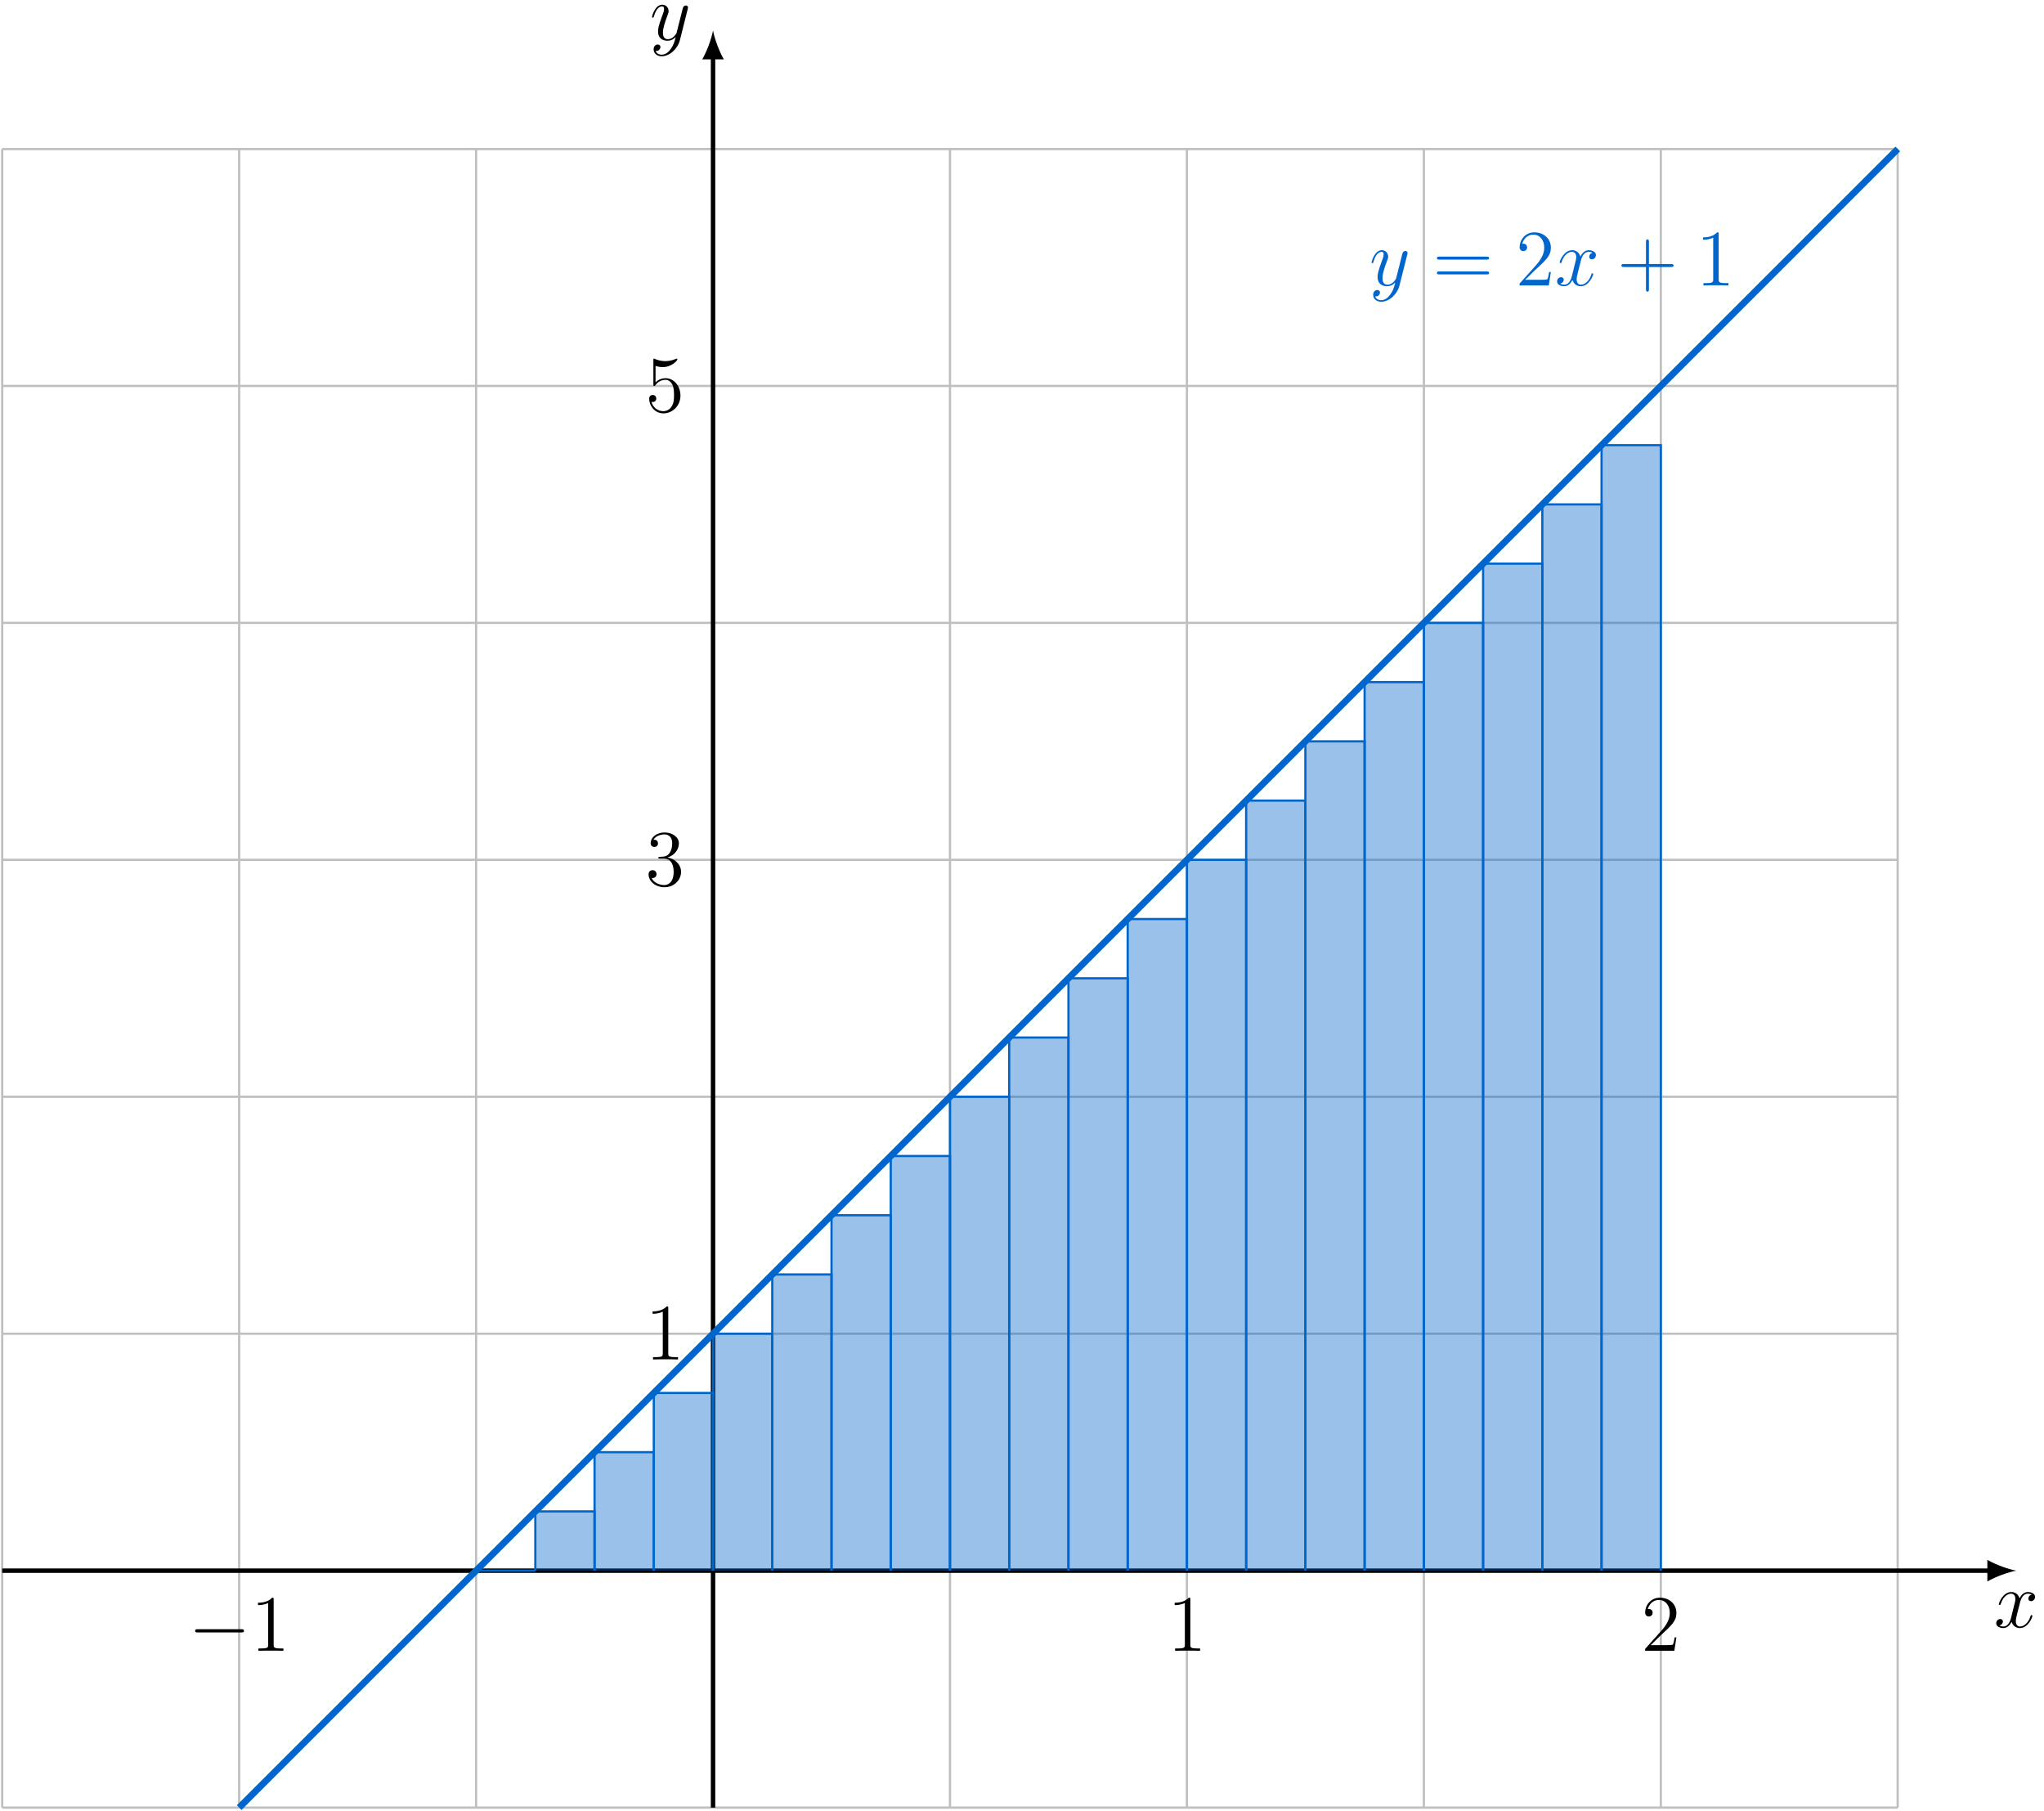 <?xml version="1.0" encoding="UTF-8"?>
<svg xmlns="http://www.w3.org/2000/svg" xmlns:xlink="http://www.w3.org/1999/xlink" width="366.803" height="324.975" viewBox="0 0 366.803 324.975">
<defs>
<g>
<g id="glyph-0-0">
<path d="M 6.797 -5.859 C 6.344 -5.766 6.172 -5.422 6.172 -5.156 C 6.172 -4.812 6.438 -4.688 6.641 -4.688 C 7.078 -4.688 7.375 -5.062 7.375 -5.453 C 7.375 -6.047 6.688 -6.328 6.078 -6.328 C 5.203 -6.328 4.719 -5.469 4.594 -5.188 C 4.266 -6.266 3.375 -6.328 3.109 -6.328 C 1.656 -6.328 0.875 -4.453 0.875 -4.125 C 0.875 -4.078 0.938 -4 1.031 -4 C 1.141 -4 1.172 -4.094 1.203 -4.141 C 1.688 -5.734 2.656 -6.031 3.062 -6.031 C 3.719 -6.031 3.844 -5.438 3.844 -5.094 C 3.844 -4.781 3.766 -4.453 3.578 -3.766 L 3.094 -1.797 C 2.891 -0.938 2.469 -0.141 1.703 -0.141 C 1.641 -0.141 1.281 -0.141 0.969 -0.328 C 1.484 -0.438 1.609 -0.859 1.609 -1.031 C 1.609 -1.312 1.391 -1.484 1.125 -1.484 C 0.781 -1.484 0.406 -1.188 0.406 -0.734 C 0.406 -0.125 1.078 0.141 1.688 0.141 C 2.375 0.141 2.875 -0.406 3.172 -0.984 C 3.406 -0.141 4.109 0.141 4.641 0.141 C 6.109 0.141 6.891 -1.734 6.891 -2.047 C 6.891 -2.125 6.828 -2.188 6.734 -2.188 C 6.609 -2.188 6.594 -2.109 6.562 -2 C 6.172 -0.734 5.328 -0.141 4.688 -0.141 C 4.188 -0.141 3.922 -0.516 3.922 -1.109 C 3.922 -1.422 3.969 -1.656 4.203 -2.594 L 4.703 -4.547 C 4.922 -5.406 5.406 -6.031 6.062 -6.031 C 6.094 -6.031 6.5 -6.031 6.797 -5.859 Z M 6.797 -5.859 "/>
</g>
<g id="glyph-0-1">
<path d="M 3.766 1.609 C 3.391 2.156 2.828 2.641 2.125 2.641 C 1.953 2.641 1.266 2.609 1.047 1.953 C 1.094 1.969 1.156 1.969 1.188 1.969 C 1.625 1.969 1.906 1.594 1.906 1.266 C 1.906 0.938 1.641 0.812 1.422 0.812 C 1.188 0.812 0.688 0.984 0.688 1.688 C 0.688 2.422 1.312 2.922 2.125 2.922 C 3.562 2.922 5 1.609 5.406 0.016 L 6.812 -5.578 C 6.828 -5.656 6.859 -5.734 6.859 -5.828 C 6.859 -6.031 6.688 -6.188 6.469 -6.188 C 6.344 -6.188 6.031 -6.125 5.922 -5.688 L 4.859 -1.484 C 4.797 -1.219 4.797 -1.188 4.672 -1.031 C 4.391 -0.625 3.922 -0.141 3.234 -0.141 C 2.422 -0.141 2.359 -0.938 2.359 -1.312 C 2.359 -2.141 2.734 -3.234 3.125 -4.281 C 3.281 -4.688 3.375 -4.891 3.375 -5.172 C 3.375 -5.781 2.938 -6.328 2.234 -6.328 C 0.922 -6.328 0.391 -4.25 0.391 -4.125 C 0.391 -4.078 0.438 -4 0.547 -4 C 0.672 -4 0.688 -4.062 0.75 -4.266 C 1.094 -5.469 1.641 -6.031 2.188 -6.031 C 2.328 -6.031 2.562 -6.031 2.562 -5.562 C 2.562 -5.188 2.406 -4.781 2.188 -4.234 C 1.484 -2.359 1.484 -1.875 1.484 -1.531 C 1.484 -0.172 2.469 0.141 3.188 0.141 C 3.594 0.141 4.109 0.016 4.625 -0.516 L 4.641 -0.5 C 4.422 0.344 4.281 0.906 3.766 1.609 Z M 3.766 1.609 "/>
</g>
<g id="glyph-1-0">
<path d="M 9.688 -4.641 C 9.891 -4.641 10.141 -4.641 10.141 -4.906 C 10.141 -5.172 9.891 -5.172 9.688 -5.172 L 1.234 -5.172 C 1.031 -5.172 0.781 -5.172 0.781 -4.922 C 0.781 -4.641 1.016 -4.641 1.234 -4.641 Z M 9.688 -1.984 C 9.891 -1.984 10.141 -1.984 10.141 -2.234 C 10.141 -2.516 9.891 -2.516 9.688 -2.516 L 1.234 -2.516 C 1.031 -2.516 0.781 -2.516 0.781 -2.25 C 0.781 -1.984 1.016 -1.984 1.234 -1.984 Z M 9.688 -1.984 "/>
</g>
<g id="glyph-1-1">
<path d="M 6.312 -2.406 L 6 -2.406 C 5.953 -2.172 5.844 -1.375 5.688 -1.141 C 5.594 -1.016 4.781 -1.016 4.344 -1.016 L 1.688 -1.016 C 2.078 -1.344 2.953 -2.266 3.328 -2.609 C 5.516 -4.625 6.312 -5.359 6.312 -6.781 C 6.312 -8.438 5 -9.531 3.344 -9.531 C 1.672 -9.531 0.703 -8.125 0.703 -6.891 C 0.703 -6.156 1.328 -6.156 1.375 -6.156 C 1.672 -6.156 2.047 -6.375 2.047 -6.828 C 2.047 -7.234 1.781 -7.5 1.375 -7.5 C 1.25 -7.5 1.219 -7.5 1.172 -7.484 C 1.453 -8.469 2.219 -9.125 3.156 -9.125 C 4.375 -9.125 5.125 -8.109 5.125 -6.781 C 5.125 -5.562 4.422 -4.5 3.594 -3.578 L 0.703 -0.344 L 0.703 0 L 5.938 0 Z M 6.312 -2.406 "/>
</g>
<g id="glyph-1-2">
<path d="M 5.719 -3.312 L 9.688 -3.312 C 9.891 -3.312 10.141 -3.312 10.141 -3.578 C 10.141 -3.844 9.891 -3.844 9.688 -3.844 L 5.719 -3.844 L 5.719 -7.797 C 5.719 -8 5.719 -8.266 5.469 -8.266 C 5.188 -8.266 5.188 -8.016 5.188 -7.797 L 5.188 -3.844 L 1.234 -3.844 C 1.031 -3.844 0.781 -3.844 0.781 -3.578 C 0.781 -3.312 1.016 -3.312 1.234 -3.312 L 5.188 -3.312 L 5.188 0.641 C 5.188 0.844 5.188 1.109 5.453 1.109 C 5.719 1.109 5.719 0.859 5.719 0.641 Z M 5.719 -3.312 "/>
</g>
<g id="glyph-1-3">
<path d="M 4.125 -9.188 C 4.125 -9.531 4.125 -9.531 3.844 -9.531 C 3.5 -9.156 2.781 -8.625 1.312 -8.625 L 1.312 -8.203 C 1.641 -8.203 2.359 -8.203 3.141 -8.578 L 3.141 -1.109 C 3.141 -0.594 3.094 -0.422 1.844 -0.422 L 1.391 -0.422 L 1.391 0 C 1.781 -0.031 3.172 -0.031 3.641 -0.031 C 4.109 -0.031 5.5 -0.031 5.875 0 L 5.875 -0.422 L 5.438 -0.422 C 4.172 -0.422 4.125 -0.594 4.125 -1.109 Z M 4.125 -9.188 "/>
</g>
<g id="glyph-1-4">
<path d="M 2.641 -5.156 C 2.391 -5.141 2.344 -5.125 2.344 -4.984 C 2.344 -4.844 2.406 -4.844 2.672 -4.844 L 3.328 -4.844 C 4.547 -4.844 5.094 -3.844 5.094 -2.469 C 5.094 -0.594 4.109 -0.094 3.406 -0.094 C 2.719 -0.094 1.547 -0.422 1.141 -1.359 C 1.594 -1.297 2.016 -1.547 2.016 -2.062 C 2.016 -2.484 1.703 -2.766 1.312 -2.766 C 0.969 -2.766 0.594 -2.562 0.594 -2.016 C 0.594 -0.75 1.859 0.297 3.453 0.297 C 5.156 0.297 6.422 -1 6.422 -2.453 C 6.422 -3.766 5.359 -4.812 3.984 -5.047 C 5.234 -5.406 6.031 -6.453 6.031 -7.578 C 6.031 -8.703 4.859 -9.531 3.469 -9.531 C 2.031 -9.531 0.969 -8.656 0.969 -7.609 C 0.969 -7.047 1.422 -6.922 1.641 -6.922 C 1.938 -6.922 2.281 -7.141 2.281 -7.578 C 2.281 -8.031 1.938 -8.234 1.625 -8.234 C 1.531 -8.234 1.5 -8.234 1.469 -8.219 C 2.016 -9.188 3.359 -9.188 3.422 -9.188 C 3.906 -9.188 4.828 -8.984 4.828 -7.578 C 4.828 -7.297 4.797 -6.5 4.375 -5.875 C 3.938 -5.25 3.453 -5.203 3.062 -5.188 Z M 2.641 -5.156 "/>
</g>
<g id="glyph-1-5">
<path d="M 1.844 -8.219 C 2.453 -8.016 2.953 -8 3.109 -8 C 4.734 -8 5.766 -9.188 5.766 -9.391 C 5.766 -9.453 5.734 -9.531 5.656 -9.531 C 5.625 -9.531 5.594 -9.531 5.469 -9.469 C 4.656 -9.125 3.969 -9.078 3.594 -9.078 C 2.656 -9.078 1.984 -9.359 1.703 -9.484 C 1.609 -9.531 1.578 -9.531 1.562 -9.531 C 1.453 -9.531 1.453 -9.438 1.453 -9.203 L 1.453 -4.953 C 1.453 -4.688 1.453 -4.609 1.625 -4.609 C 1.688 -4.609 1.703 -4.625 1.844 -4.797 C 2.25 -5.375 2.922 -5.719 3.641 -5.719 C 4.406 -5.719 4.781 -5.016 4.891 -4.781 C 5.141 -4.219 5.156 -3.516 5.156 -2.969 C 5.156 -2.422 5.156 -1.609 4.75 -0.969 C 4.438 -0.438 3.875 -0.094 3.234 -0.094 C 2.297 -0.094 1.359 -0.734 1.109 -1.781 C 1.172 -1.75 1.266 -1.734 1.328 -1.734 C 1.578 -1.734 1.969 -1.875 1.969 -2.359 C 1.969 -2.766 1.688 -3 1.328 -3 C 1.078 -3 0.703 -2.875 0.703 -2.312 C 0.703 -1.094 1.672 0.297 3.266 0.297 C 4.891 0.297 6.312 -1.062 6.312 -2.891 C 6.312 -4.594 5.156 -6.016 3.656 -6.016 C 2.844 -6.016 2.203 -5.656 1.844 -5.25 Z M 1.844 -8.219 "/>
</g>
<g id="glyph-2-0">
<path d="M 9.453 -3.297 C 9.703 -3.297 9.953 -3.297 9.953 -3.578 C 9.953 -3.875 9.703 -3.875 9.453 -3.875 L 1.688 -3.875 C 1.453 -3.875 1.188 -3.875 1.188 -3.578 C 1.188 -3.297 1.453 -3.297 1.688 -3.297 Z M 9.453 -3.297 "/>
</g>
</g>
<clipPath id="clip-0">
<path clip-rule="nonzero" d="M 0 26 L 341 26 L 341 324.977 L 0 324.977 Z M 0 26 "/>
</clipPath>
<clipPath id="clip-1">
<path clip-rule="nonzero" d="M 127 9 L 129 9 L 129 324.977 L 127 324.977 Z M 127 9 "/>
</clipPath>
<clipPath id="clip-2">
<path clip-rule="nonzero" d="M 26 9 L 358 9 L 358 324.977 L 26 324.977 Z M 26 9 "/>
</clipPath>
</defs>
<g clip-path="url(#clip-0)">
<path fill="none" stroke-width="0.399" stroke-linecap="butt" stroke-linejoin="miter" stroke="rgb(75%, 75%, 75%)" stroke-opacity="1" stroke-miterlimit="10" d="M -127.562 -42.521 L 212.602 -42.521 M -127.562 -0.001 L 212.602 -0.001 M -127.562 42.522 L 212.602 42.522 M -127.562 85.042 L 212.602 85.042 M -127.562 127.561 L 212.602 127.561 M -127.562 170.081 L 212.602 170.081 M -127.562 212.6 L 212.602 212.6 M -127.562 255.108 L 212.602 255.108 M -127.562 -42.521 L -127.562 255.12 M -85.039 -42.521 L -85.039 255.12 M -42.52 -42.521 L -42.52 255.12 M 0 -42.521 L 0 255.12 M 42.52 -42.521 L 42.52 255.12 M 85.039 -42.521 L 85.039 255.12 M 127.563 -42.521 L 127.563 255.12 M 170.082 -42.521 L 170.082 255.12 M 212.586 -42.521 L 212.586 255.12 " transform="matrix(1, 0, 0, -1, 127.957, 281.858)"/>
</g>
<path fill="none" stroke-width="0.797" stroke-linecap="butt" stroke-linejoin="miter" stroke="rgb(0%, 0%, 0%)" stroke-opacity="1" stroke-miterlimit="10" d="M -127.562 -0.001 L 229.199 -0.001 " transform="matrix(1, 0, 0, -1, 127.957, 281.858)"/>
<path fill-rule="nonzero" fill="rgb(0%, 0%, 0%)" fill-opacity="1" d="M 361.816 281.859 C 360.438 281.598 358.191 280.82 356.637 279.914 L 356.637 283.801 C 358.191 282.895 360.438 282.117 361.816 281.859 "/>
<g fill="rgb(0%, 0%, 0%)" fill-opacity="1">
<use xlink:href="#glyph-0-0" x="357.824" y="292.019"/>
</g>
<g clip-path="url(#clip-1)">
<path fill="none" stroke-width="0.797" stroke-linecap="butt" stroke-linejoin="miter" stroke="rgb(0%, 0%, 0%)" stroke-opacity="1" stroke-miterlimit="10" d="M 0 -42.521 L 0 271.717 " transform="matrix(1, 0, 0, -1, 127.957, 281.858)"/>
</g>
<path fill-rule="nonzero" fill="rgb(0%, 0%, 0%)" fill-opacity="1" d="M 127.957 5.477 C 127.699 6.859 126.922 9.102 126.016 10.656 L 129.898 10.656 C 128.992 9.102 128.215 6.859 127.957 5.477 "/>
<g fill="rgb(0%, 0%, 0%)" fill-opacity="1">
<use xlink:href="#glyph-0-1" x="116.608" y="7.173"/>
</g>
<path fill="none" stroke-width="0.399" stroke-linecap="butt" stroke-linejoin="miter" stroke="rgb(0%, 40.015%, 79.999%)" stroke-opacity="1" stroke-miterlimit="10" d="M -42.52 -0.001 L -31.891 -0.001 " transform="matrix(1, 0, 0, -1, 127.957, 281.858)"/>
<path fill-rule="nonzero" fill="rgb(0%, 40.015%, 79.999%)" fill-opacity="0.4" stroke-width="0.399" stroke-linecap="butt" stroke-linejoin="miter" stroke="rgb(0%, 40.015%, 79.999%)" stroke-opacity="1" stroke-miterlimit="10" d="M -31.891 -0.001 L -31.891 10.631 L -21.262 10.631 L -21.262 -0.001 " transform="matrix(1, 0, 0, -1, 127.957, 281.858)"/>
<path fill-rule="nonzero" fill="rgb(0%, 40.015%, 79.999%)" fill-opacity="0.4" stroke-width="0.399" stroke-linecap="butt" stroke-linejoin="miter" stroke="rgb(0%, 40.015%, 79.999%)" stroke-opacity="1" stroke-miterlimit="10" d="M -21.262 -0.001 L -21.262 21.26 L -10.629 21.26 L -10.629 -0.001 " transform="matrix(1, 0, 0, -1, 127.957, 281.858)"/>
<path fill-rule="nonzero" fill="rgb(0%, 40.015%, 79.999%)" fill-opacity="0.4" stroke-width="0.399" stroke-linecap="butt" stroke-linejoin="miter" stroke="rgb(0%, 40.015%, 79.999%)" stroke-opacity="1" stroke-miterlimit="10" d="M -10.629 -0.001 L -10.629 31.889 L 0 31.889 L 0 -0.001 " transform="matrix(1, 0, 0, -1, 127.957, 281.858)"/>
<path fill-rule="nonzero" fill="rgb(0%, 40.015%, 79.999%)" fill-opacity="0.4" stroke-width="0.399" stroke-linecap="butt" stroke-linejoin="miter" stroke="rgb(0%, 40.015%, 79.999%)" stroke-opacity="1" stroke-miterlimit="10" d="M 0 -0.001 L 0 42.522 L 10.629 42.522 L 10.629 -0.001 " transform="matrix(1, 0, 0, -1, 127.957, 281.858)"/>
<path fill-rule="nonzero" fill="rgb(0%, 40.015%, 79.999%)" fill-opacity="0.4" stroke-width="0.399" stroke-linecap="butt" stroke-linejoin="miter" stroke="rgb(0%, 40.015%, 79.999%)" stroke-opacity="1" stroke-miterlimit="10" d="M 10.629 -0.001 L 10.629 53.151 L 21.262 53.151 L 21.262 -0.001 " transform="matrix(1, 0, 0, -1, 127.957, 281.858)"/>
<path fill-rule="nonzero" fill="rgb(0%, 40.015%, 79.999%)" fill-opacity="0.4" stroke-width="0.399" stroke-linecap="butt" stroke-linejoin="miter" stroke="rgb(0%, 40.015%, 79.999%)" stroke-opacity="1" stroke-miterlimit="10" d="M 21.262 -0.001 L 21.262 63.78 L 31.891 63.78 L 31.891 -0.001 " transform="matrix(1, 0, 0, -1, 127.957, 281.858)"/>
<path fill-rule="nonzero" fill="rgb(0%, 40.015%, 79.999%)" fill-opacity="0.4" stroke-width="0.399" stroke-linecap="butt" stroke-linejoin="miter" stroke="rgb(0%, 40.015%, 79.999%)" stroke-opacity="1" stroke-miterlimit="10" d="M 31.891 -0.001 L 31.891 74.409 L 42.52 74.409 L 42.52 -0.001 " transform="matrix(1, 0, 0, -1, 127.957, 281.858)"/>
<path fill-rule="nonzero" fill="rgb(0%, 40.015%, 79.999%)" fill-opacity="0.4" stroke-width="0.399" stroke-linecap="butt" stroke-linejoin="miter" stroke="rgb(0%, 40.015%, 79.999%)" stroke-opacity="1" stroke-miterlimit="10" d="M 42.52 -0.001 L 42.52 85.042 L 53.148 85.042 L 53.148 -0.001 " transform="matrix(1, 0, 0, -1, 127.957, 281.858)"/>
<path fill-rule="nonzero" fill="rgb(0%, 40.015%, 79.999%)" fill-opacity="0.4" stroke-width="0.399" stroke-linecap="butt" stroke-linejoin="miter" stroke="rgb(0%, 40.015%, 79.999%)" stroke-opacity="1" stroke-miterlimit="10" d="M 53.148 -0.001 L 53.148 95.671 L 63.781 95.671 L 63.781 -0.001 " transform="matrix(1, 0, 0, -1, 127.957, 281.858)"/>
<path fill-rule="nonzero" fill="rgb(0%, 40.015%, 79.999%)" fill-opacity="0.4" stroke-width="0.399" stroke-linecap="butt" stroke-linejoin="miter" stroke="rgb(0%, 40.015%, 79.999%)" stroke-opacity="1" stroke-miterlimit="10" d="M 63.781 -0.001 L 63.781 106.299 L 74.41 106.299 L 74.41 -0.001 " transform="matrix(1, 0, 0, -1, 127.957, 281.858)"/>
<path fill-rule="nonzero" fill="rgb(0%, 40.015%, 79.999%)" fill-opacity="0.4" stroke-width="0.399" stroke-linecap="butt" stroke-linejoin="miter" stroke="rgb(0%, 40.015%, 79.999%)" stroke-opacity="1" stroke-miterlimit="10" d="M 74.41 -0.001 L 74.41 116.932 L 85.039 116.932 L 85.039 -0.001 " transform="matrix(1, 0, 0, -1, 127.957, 281.858)"/>
<path fill-rule="nonzero" fill="rgb(0%, 40.015%, 79.999%)" fill-opacity="0.4" stroke-width="0.399" stroke-linecap="butt" stroke-linejoin="miter" stroke="rgb(0%, 40.015%, 79.999%)" stroke-opacity="1" stroke-miterlimit="10" d="M 85.039 -0.001 L 85.039 127.561 L 95.672 127.561 L 95.672 -0.001 " transform="matrix(1, 0, 0, -1, 127.957, 281.858)"/>
<path fill-rule="nonzero" fill="rgb(0%, 40.015%, 79.999%)" fill-opacity="0.4" stroke-width="0.399" stroke-linecap="butt" stroke-linejoin="miter" stroke="rgb(0%, 40.015%, 79.999%)" stroke-opacity="1" stroke-miterlimit="10" d="M 95.672 -0.001 L 95.672 138.19 L 106.301 138.19 L 106.301 -0.001 " transform="matrix(1, 0, 0, -1, 127.957, 281.858)"/>
<path fill-rule="nonzero" fill="rgb(0%, 40.015%, 79.999%)" fill-opacity="0.4" stroke-width="0.399" stroke-linecap="butt" stroke-linejoin="miter" stroke="rgb(0%, 40.015%, 79.999%)" stroke-opacity="1" stroke-miterlimit="10" d="M 106.301 -0.001 L 106.301 148.819 L 116.93 148.819 L 116.93 -0.001 " transform="matrix(1, 0, 0, -1, 127.957, 281.858)"/>
<path fill-rule="nonzero" fill="rgb(0%, 40.015%, 79.999%)" fill-opacity="0.4" stroke-width="0.399" stroke-linecap="butt" stroke-linejoin="miter" stroke="rgb(0%, 40.015%, 79.999%)" stroke-opacity="1" stroke-miterlimit="10" d="M 116.93 -0.001 L 116.93 159.452 L 127.563 159.452 L 127.563 -0.001 " transform="matrix(1, 0, 0, -1, 127.957, 281.858)"/>
<path fill-rule="nonzero" fill="rgb(0%, 40.015%, 79.999%)" fill-opacity="0.4" stroke-width="0.399" stroke-linecap="butt" stroke-linejoin="miter" stroke="rgb(0%, 40.015%, 79.999%)" stroke-opacity="1" stroke-miterlimit="10" d="M 127.563 -0.001 L 127.563 170.081 L 138.191 170.081 L 138.191 -0.001 " transform="matrix(1, 0, 0, -1, 127.957, 281.858)"/>
<path fill-rule="nonzero" fill="rgb(0%, 40.015%, 79.999%)" fill-opacity="0.4" stroke-width="0.399" stroke-linecap="butt" stroke-linejoin="miter" stroke="rgb(0%, 40.015%, 79.999%)" stroke-opacity="1" stroke-miterlimit="10" d="M 138.191 -0.001 L 138.191 180.71 L 148.82 180.71 L 148.82 -0.001 " transform="matrix(1, 0, 0, -1, 127.957, 281.858)"/>
<path fill-rule="nonzero" fill="rgb(0%, 40.015%, 79.999%)" fill-opacity="0.4" stroke-width="0.399" stroke-linecap="butt" stroke-linejoin="miter" stroke="rgb(0%, 40.015%, 79.999%)" stroke-opacity="1" stroke-miterlimit="10" d="M 148.82 -0.001 L 148.82 191.342 L 159.449 191.342 L 159.449 -0.001 " transform="matrix(1, 0, 0, -1, 127.957, 281.858)"/>
<path fill-rule="nonzero" fill="rgb(0%, 40.015%, 79.999%)" fill-opacity="0.4" stroke-width="0.399" stroke-linecap="butt" stroke-linejoin="miter" stroke="rgb(0%, 40.015%, 79.999%)" stroke-opacity="1" stroke-miterlimit="10" d="M 159.449 -0.001 L 159.449 201.971 L 170.082 201.971 L 170.082 -0.001 " transform="matrix(1, 0, 0, -1, 127.957, 281.858)"/>
<g clip-path="url(#clip-2)">
<path fill="none" stroke-width="1.196" stroke-linecap="butt" stroke-linejoin="miter" stroke="rgb(0%, 40.015%, 79.999%)" stroke-opacity="1" stroke-miterlimit="10" d="M -85.039 -42.521 L 212.602 255.12 " transform="matrix(1, 0, 0, -1, 127.957, 281.858)"/>
</g>
<g fill="rgb(0%, 40.015%, 79.999%)" fill-opacity="1">
<use xlink:href="#glyph-0-1" x="245.734" y="51.227"/>
</g>
<g fill="rgb(0%, 40.015%, 79.999%)" fill-opacity="1">
<use xlink:href="#glyph-1-0" x="257.083" y="51.227"/>
</g>
<g fill="rgb(0%, 40.015%, 79.999%)" fill-opacity="1">
<use xlink:href="#glyph-1-1" x="271.997" y="51.227"/>
</g>
<g fill="rgb(0%, 40.015%, 79.999%)" fill-opacity="1">
<use xlink:href="#glyph-0-0" x="279.017" y="51.227"/>
</g>
<g fill="rgb(0%, 40.015%, 79.999%)" fill-opacity="1">
<use xlink:href="#glyph-1-2" x="290.188" y="51.227"/>
</g>
<g fill="rgb(0%, 40.015%, 79.999%)" fill-opacity="1">
<use xlink:href="#glyph-1-3" x="304.299" y="51.227"/>
</g>
<g fill="rgb(0%, 0%, 0%)" fill-opacity="1">
<use xlink:href="#glyph-2-0" x="33.827" y="296.239"/>
</g>
<g fill="rgb(0%, 0%, 0%)" fill-opacity="1">
<use xlink:href="#glyph-1-3" x="44.985" y="296.239"/>
</g>
<g fill="rgb(0%, 0%, 0%)" fill-opacity="1">
<use xlink:href="#glyph-1-3" x="209.485" y="296.239"/>
</g>
<g fill="rgb(0%, 0%, 0%)" fill-opacity="1">
<use xlink:href="#glyph-1-1" x="294.524" y="296.239"/>
</g>
<g fill="rgb(0%, 0%, 0%)" fill-opacity="1">
<use xlink:href="#glyph-1-3" x="115.798" y="243.961"/>
</g>
<g fill="rgb(0%, 0%, 0%)" fill-opacity="1">
<use xlink:href="#glyph-1-4" x="115.798" y="158.921"/>
</g>
<g fill="rgb(0%, 0%, 0%)" fill-opacity="1">
<use xlink:href="#glyph-1-5" x="115.798" y="73.882"/>
</g>
</svg>
